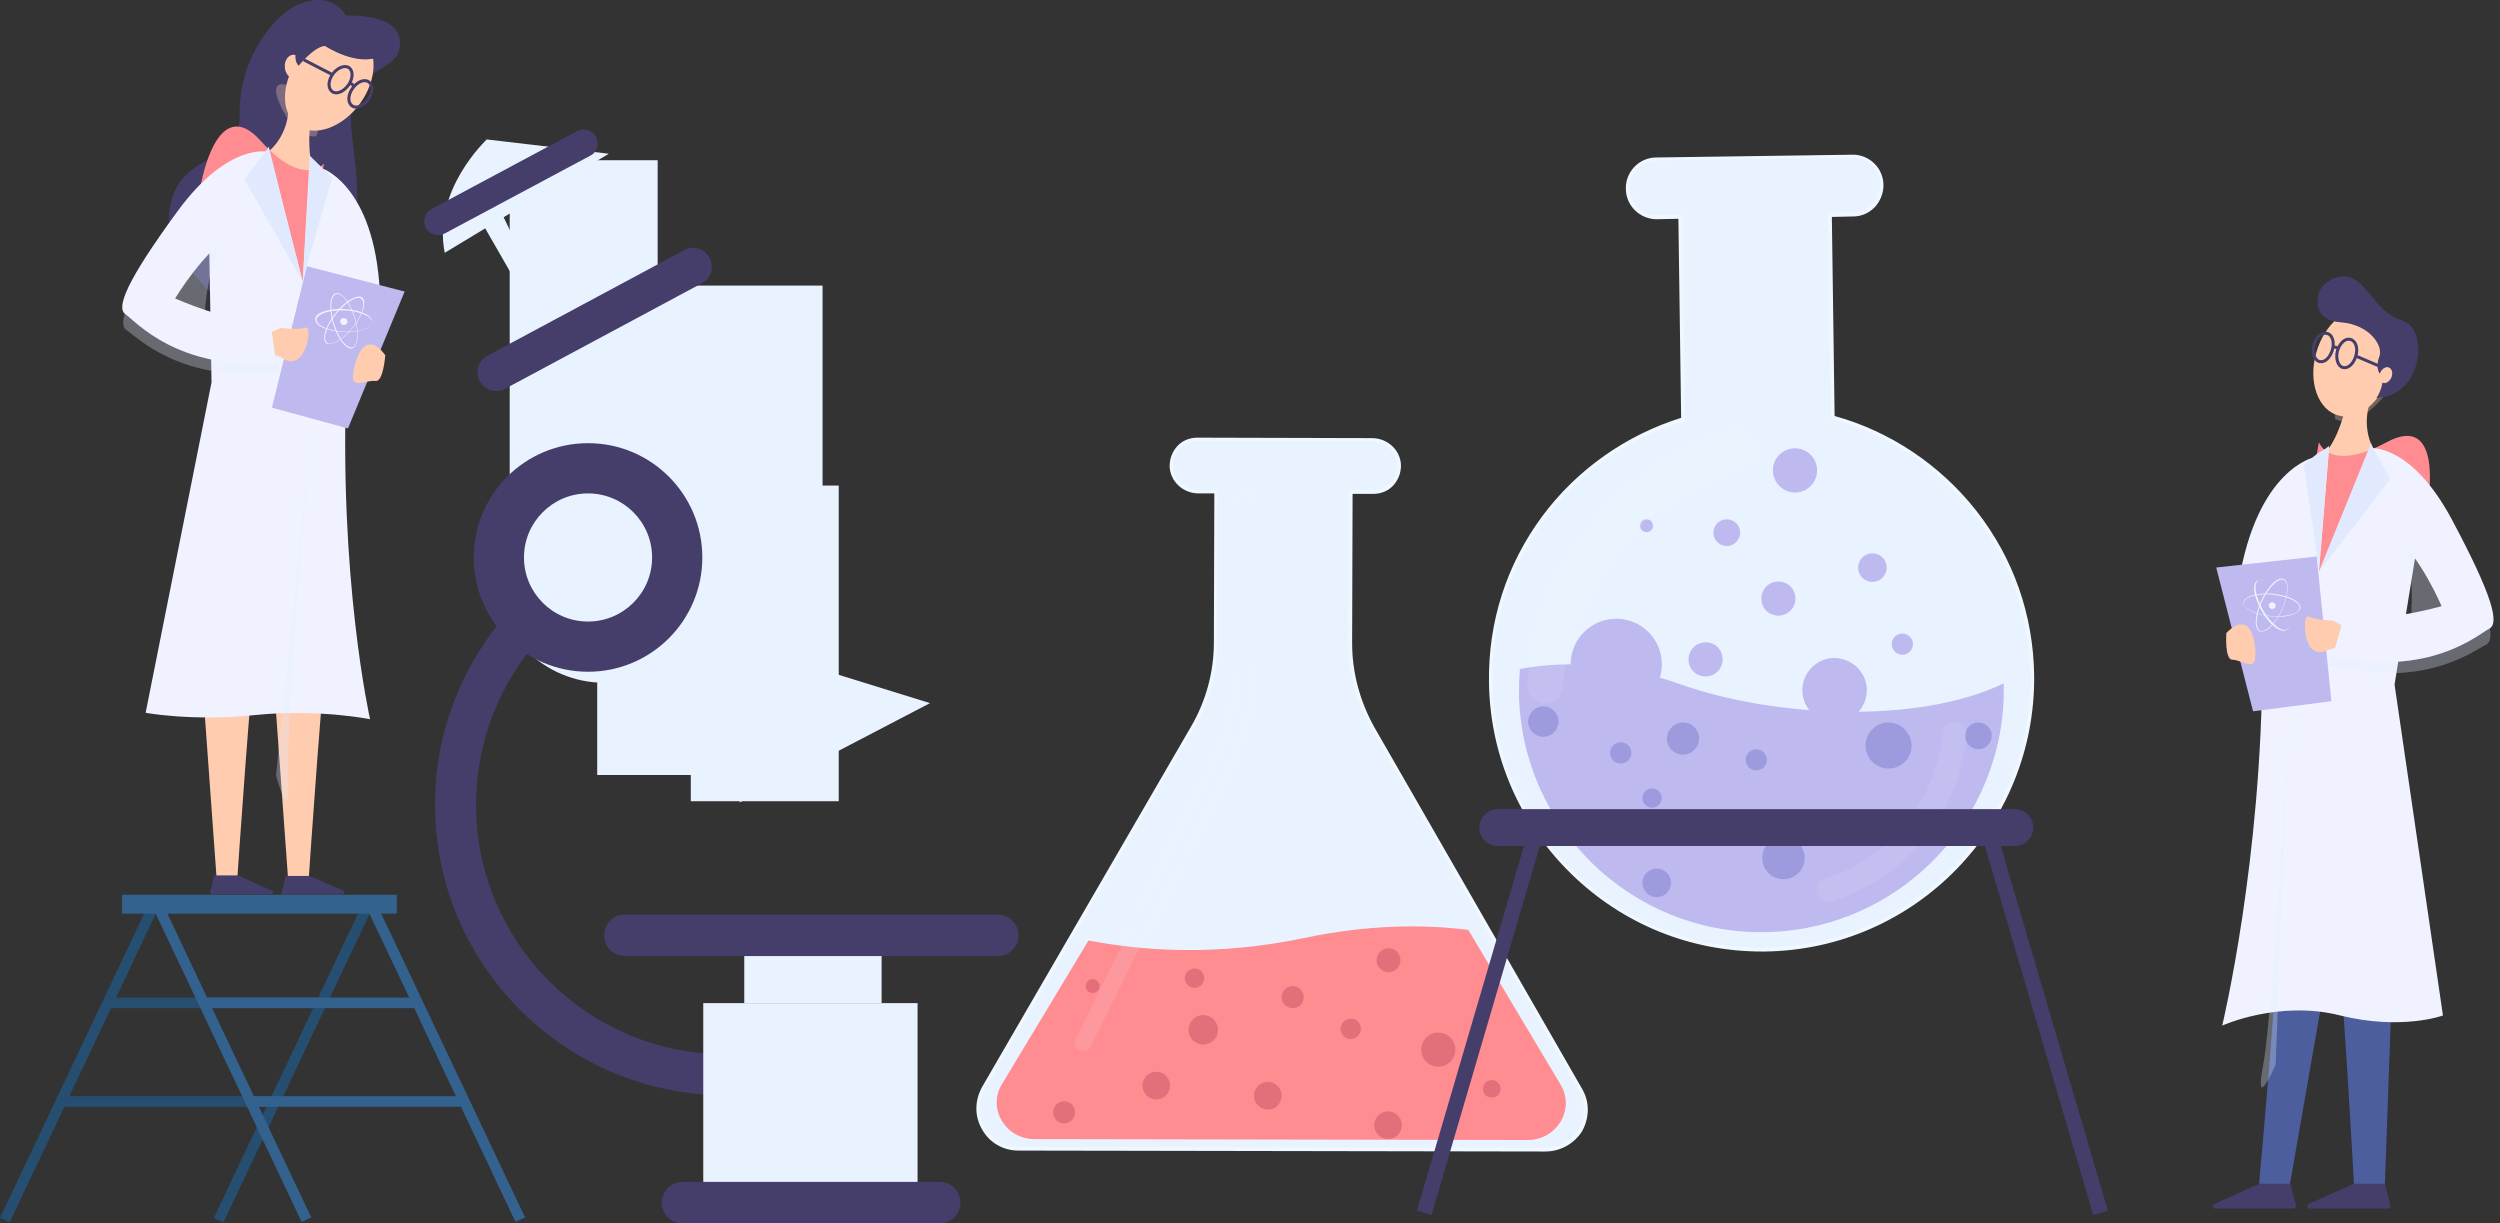 <svg width="329" height="161" viewBox="0 0 329 161" fill="none" xmlns="http://www.w3.org/2000/svg">
    <rect x="0" y="0" width="329" height="161" fill="#333333" stroke="none"/>
    <path d="M48.001 118.352L28.14 160.279L29.4 160.877L49.262 118.95L48.001 118.352Z" fill="#254E70"/>
    <path d="M19.862 118.349L0 160.276L1.261 160.873L21.122 118.946L19.862 118.349Z" fill="#254E70"/>
    <path d="M42.393 131.278H14.253V132.673H42.393V131.278Z" fill="#254E70"/>
    <path d="M35.663 144.256H7.522V145.651H35.663V144.256Z" fill="#254E70"/>
    <path d="M47.669 10.411C47.669 10.411 51.854 8.47 52.4 7.015C52.885 5.559 53.431 1.981 45.486 2.042C45.486 2.042 43.97 -1.173 39.542 0.465C36.328 1.678 31.416 7.439 31.537 15.081C31.658 22.722 21.651 19.205 22.258 30.182C22.561 35.58 41.301 55.229 46.153 33.639C48.882 21.449 43.848 15.687 47.669 10.411Z"
          fill="#453E6B"/>
    <path d="M129.422 143.102L146.827 113.142L157.016 95.615C158.957 92.219 159.988 88.398 160.048 84.517L160.109 64.685H157.805C155.924 64.685 154.287 63.23 154.226 61.35C154.166 59.409 155.743 57.832 157.683 57.832L180.668 57.893C182.548 57.893 184.186 59.348 184.247 61.228C184.307 63.169 182.73 64.746 180.79 64.746H177.818L177.757 84.577C177.757 88.459 178.788 92.34 180.729 95.736L190.796 113.263L208.081 143.344C210.143 146.922 207.535 151.35 203.472 151.35L168.782 151.289L134.092 151.228C129.907 151.107 127.36 146.68 129.422 143.102Z"
          fill="#E9F3FF"/>
    <path d="M203.352 151.539L134.032 151.417C132.031 151.417 130.211 150.386 129.241 148.628C128.21 146.869 128.271 144.807 129.241 143.048L129.423 143.169L129.241 143.048L156.775 95.561C158.715 92.226 159.746 88.405 159.746 84.584L159.807 64.935H157.745C155.683 64.935 153.985 63.358 153.924 61.356C153.924 60.325 154.288 59.416 154.955 58.688C155.622 57.96 156.593 57.596 157.563 57.596L180.548 57.657C182.61 57.657 184.308 59.234 184.369 61.235C184.369 62.266 184.005 63.176 183.338 63.904C182.671 64.631 181.701 64.995 180.73 64.995H178.001L177.94 84.645C177.94 88.526 178.971 92.287 180.852 95.683L208.203 143.291C209.234 145.049 209.174 147.111 208.203 148.87C207.172 150.508 205.353 151.539 203.352 151.539ZM157.563 58.021C156.714 58.021 155.865 58.385 155.258 58.991C154.652 59.598 154.349 60.447 154.349 61.356C154.409 63.055 155.926 64.45 157.684 64.51H160.232L160.171 84.584C160.171 88.526 159.14 92.408 157.139 95.804L129.605 143.291C128.695 144.867 128.695 146.808 129.605 148.385C130.515 149.962 132.152 150.932 134.032 150.932L203.352 151.053C205.171 151.053 206.869 150.083 207.779 148.506C208.688 146.929 208.688 144.989 207.779 143.412L180.427 95.804C178.486 92.408 177.455 88.526 177.455 84.584L177.516 64.51H180.67C181.519 64.51 182.368 64.146 182.974 63.54C183.581 62.933 183.884 62.084 183.884 61.175C183.823 59.476 182.307 58.081 180.548 58.021H157.563Z"
          fill="#F0F8FF"/>
    <path d="M171.512 123.462C160.292 125.827 150.468 125.16 143.251 123.765L131.849 142.687C129.908 145.901 132.334 149.904 136.155 149.904L168.601 149.964L201.047 150.025C204.868 150.025 207.294 146.022 205.414 142.808L193.224 122.37C187.402 121.642 180.124 121.642 171.512 123.462Z"
          fill="#FF8C91"/>
    <path d="M143.794 130.675C144.297 130.675 144.704 130.268 144.704 129.765C144.704 129.263 144.297 128.856 143.794 128.856C143.292 128.856 142.885 129.263 142.885 129.765C142.885 130.268 143.292 130.675 143.794 130.675Z"
          fill="#E26F7A"/>
    <path d="M170.117 132.678C170.921 132.678 171.572 132.026 171.572 131.222C171.572 130.418 170.921 129.766 170.117 129.766C169.313 129.766 168.661 130.418 168.661 131.222C168.661 132.026 169.313 132.678 170.117 132.678Z"
          fill="#E26F7A"/>
    <path d="M152.165 144.684C153.17 144.684 153.985 143.869 153.985 142.864C153.985 141.859 153.17 141.045 152.165 141.045C151.16 141.045 150.346 141.859 150.346 142.864C150.346 143.869 151.16 144.684 152.165 144.684Z"
          fill="#E26F7A"/>
    <path d="M158.471 128.734C158.471 129.401 157.925 130.008 157.197 130.008C156.53 130.008 155.924 129.462 155.924 128.734C155.924 128.067 156.47 127.461 157.197 127.461C157.925 127.461 158.471 128.007 158.471 128.734Z"
          fill="#E26F7A"/>
    <path d="M189.278 140.376C190.517 140.376 191.522 139.372 191.522 138.132C191.522 136.893 190.517 135.888 189.278 135.888C188.039 135.888 187.034 136.893 187.034 138.132C187.034 139.372 188.039 140.376 189.278 140.376Z"
          fill="#E26F7A"/>
    <path d="M166.842 146.02C167.847 146.02 168.661 145.205 168.661 144.2C168.661 143.196 167.847 142.381 166.842 142.381C165.837 142.381 165.022 143.196 165.022 144.2C165.022 145.205 165.837 146.02 166.842 146.02Z"
          fill="#E26F7A"/>
    <path d="M184.306 126.372C184.306 127.221 183.578 127.949 182.729 127.949C181.88 127.949 181.152 127.221 181.152 126.372C181.152 125.523 181.88 124.795 182.729 124.795C183.578 124.795 184.306 125.462 184.306 126.372Z"
          fill="#E26F7A"/>
    <path d="M182.667 149.896C183.672 149.896 184.486 149.081 184.486 148.076C184.486 147.072 183.672 146.257 182.667 146.257C181.662 146.257 180.848 147.072 180.848 148.076C180.848 149.081 181.662 149.896 182.667 149.896Z"
          fill="#E26F7A"/>
    <path d="M179.092 135.403C179.092 136.13 178.486 136.737 177.758 136.737C177.03 136.737 176.424 136.13 176.424 135.403C176.424 134.675 177.03 134.068 177.758 134.068C178.486 134.008 179.092 134.614 179.092 135.403Z"
          fill="#E26F7A"/>
    <path d="M141.489 146.382C141.489 147.17 140.822 147.838 140.034 147.838C139.245 147.838 138.578 147.17 138.578 146.382C138.578 145.594 139.245 144.927 140.034 144.927C140.822 144.927 141.489 145.533 141.489 146.382Z"
          fill="#E26F7A"/>
    <path d="M158.35 137.464C159.422 137.464 160.291 136.595 160.291 135.523C160.291 134.452 159.422 133.583 158.35 133.583C157.278 133.583 156.409 134.452 156.409 135.523C156.409 136.595 157.278 137.464 158.35 137.464Z"
          fill="#E26F7A"/>
    <path d="M195.165 143.29C195.165 142.683 195.65 142.138 196.317 142.138C196.924 142.138 197.47 142.623 197.47 143.29C197.47 143.957 196.984 144.442 196.317 144.442C195.65 144.442 195.165 143.957 195.165 143.29Z"
          fill="#E26F7A"/>
    <g opacity="0.33">
        <path opacity="0.33"
              d="M143.492 137.765C147.859 129.032 152.165 120.299 156.531 111.566C158.23 108.109 159.988 104.652 161.686 101.195C163.809 96.95 164.901 92.341 164.901 87.61C164.901 85.973 164.901 84.396 164.901 82.758C164.901 77.24 164.901 71.66 164.901 66.141C164.901 64.686 162.657 64.686 162.657 66.141C162.657 70.872 162.657 75.602 162.657 80.333C162.657 82.637 162.657 84.942 162.657 87.186C162.657 91.613 161.747 95.98 159.806 99.982C155.561 108.594 151.255 117.206 146.949 125.818C145.13 129.457 143.371 133.035 141.552 136.674C140.885 137.947 142.825 139.1 143.492 137.765Z"
              fill="#F0F8FF"/>
    </g>
    <path d="M307.603 125.268C308.148 126.056 309.786 155.834 309.786 155.834H313.849L314.638 133.94L307.603 125.268Z"
          fill="#4C5E9E"/>
    <path d="M314.211 159.049H303.962C303.598 159.049 303.537 158.564 303.841 158.443L309.784 155.775H313.847L314.575 158.625C314.575 158.868 314.454 159.049 314.211 159.049Z"
          fill="#453E6B"/>
    <path d="M299.474 125.268C300.02 126.056 297.291 155.834 297.291 155.834H301.354L306.509 126.359L299.474 125.268Z"
          fill="#4C5E9E"/>
    <path d="M301.781 159.049H291.531C291.167 159.049 291.107 158.564 291.41 158.443L297.353 155.775H301.417L302.144 158.625C302.144 158.868 301.963 159.049 301.781 159.049Z"
          fill="#453E6B"/>
    <path d="M304.509 60.194C304.509 60.194 297.05 61.71 294.624 76.569L299.476 77.66L303.903 70.201L304.509 60.194Z"
          fill="#F0F3FF"/>
    <path d="M308.39 54.675C308.39 54.675 307.298 58.981 305.115 60.376C302.932 61.71 304.327 79.298 304.327 79.298L312.999 71.474L313.788 61.225L312.332 59.041C312.332 59.041 310.513 56.07 312.15 52.249C313.788 48.428 308.39 54.675 308.39 54.675Z"
          fill="#FFCCB0"/>
    <path d="M305.177 58.191C305.177 58.191 306.511 62.255 314.092 58.191C321.673 54.128 319.49 66.318 319.49 66.318L309.725 76.325L304.025 78.023L302.145 74.687L305.177 58.191Z"
          fill="#FF8C91"/>
    <path opacity="0.31"
          d="M307.301 55.159C307.301 55.159 309.848 56.675 313.547 52.369C317.307 48.184 306.815 50.307 307.301 55.159Z"
          fill="#FFCCB0"/>
    <path d="M311.91 58.979L305.178 75.233L306.512 58.979C306.512 58.979 297.719 60.313 297.719 86.695C297.719 113.076 292.442 134.97 292.442 134.97C292.442 134.97 299.902 131.574 307.968 133.636C316.095 135.637 321.492 133.636 321.492 133.636L315.124 90.091L317.975 72.503C317.975 72.503 322.038 62.375 311.91 58.979Z"
          fill="#F0F3FF"/>
    <path opacity="0.3"
          d="M312.636 60.308C312.636 60.308 318.094 59.883 322.946 70.315C327.859 80.685 328.465 84.263 327.131 84.87C325.736 85.476 318.943 90.935 306.45 87.417L308.027 82.747C308.027 82.747 309.543 84.688 317.124 82.99C317.124 82.99 318.58 72.255 314.698 68.677C310.756 65.099 312.636 60.308 312.636 60.308Z"
          fill="#E1E9FF"/>
    <path opacity="0.3"
          d="M301.356 91.968C301.356 91.968 299.172 133.086 297.838 140.121C296.564 146.792 299.475 140.121 299.475 140.121L301.356 91.968Z"
          fill="#E1E9FF"/>
    <path d="M314.454 49.096C313.423 52.916 310.391 55.403 307.723 54.675C305.054 53.947 303.72 50.248 304.812 46.427C305.903 42.606 308.875 40.12 311.543 40.847C314.212 41.575 315.485 45.275 314.454 49.096Z"
          fill="#FFCCB0"/>
    <path d="M306.511 58.679L303.176 61.165L305.177 74.932L306.511 58.679Z" fill="#E1E9FF"/>
    <path d="M310.029 46.848C309.726 47.879 308.998 48.546 308.331 48.364C307.664 48.182 307.361 47.212 307.603 46.181C307.907 45.15 308.635 44.483 309.302 44.665C310.029 44.847 310.333 45.817 310.029 46.848Z"
          stroke="#453E6B" stroke-width="0.403" stroke-miterlimit="10"/>
    <path d="M306.936 46.06C306.632 47.091 305.905 47.758 305.238 47.576C304.57 47.394 304.267 46.424 304.51 45.393C304.813 44.362 305.541 43.694 306.208 43.876C306.936 43.998 307.239 45.029 306.936 46.06Z"
          stroke="#453E6B" stroke-width="0.403" stroke-miterlimit="10"/>
    <path d="M310.15 46.91L313.971 48.548" stroke="#453E6B" stroke-width="0.403" stroke-miterlimit="10"/>
    <path d="M306.997 45.697C306.997 45.697 307.543 45.576 307.664 45.94" stroke="#453E6B" stroke-width="0.403"
          stroke-miterlimit="10"/>
    <path d="M313.122 49.093C313.122 49.093 312.576 48.305 313.122 46.91C313.667 45.576 311.909 42.725 308.088 42.422C304.328 42.18 304.813 39.147 305.359 38.116C305.905 37.025 308.209 35.569 310.089 36.903C311.969 38.237 313.061 41.209 316.154 42.18C319.671 43.271 318.883 52.186 312.697 52.368C312.818 52.429 314.213 49.942 313.122 49.093Z"
          fill="#453E6B"/>
    <path d="M314.696 49.701C314.454 50.247 313.908 50.55 313.544 50.368C313.12 50.186 312.998 49.58 313.241 49.034C313.483 48.488 314.029 48.185 314.393 48.367C314.818 48.549 314.939 49.155 314.696 49.701Z"
          fill="#FFCCB0"/>
    <path d="M291.652 74.685L304.873 73.229L306.814 92.273L296.504 93.607L291.652 74.685Z" fill="#BEB9EF"/>
    <path d="M300.629 82.996C300.265 83.057 299.841 82.875 299.356 82.511C298.749 82.026 298.143 81.298 297.657 80.449C297.172 79.6 296.808 78.691 296.687 77.963C296.566 77.174 296.687 76.629 297.051 76.447C297.415 76.265 297.961 76.386 298.567 76.871C299.174 77.356 299.78 78.084 300.265 78.933C300.75 79.782 301.114 80.692 301.236 81.42C301.357 82.208 301.236 82.754 300.872 82.936C300.811 82.936 300.75 82.936 300.629 82.996ZM297.354 76.386C297.294 76.386 297.233 76.447 297.172 76.447C296.869 76.629 296.748 77.114 296.869 77.841C296.99 78.569 297.354 79.479 297.839 80.328C298.325 81.177 298.931 81.905 299.537 82.39C300.083 82.875 300.629 82.996 300.932 82.814C301.236 82.632 301.357 82.147 301.236 81.42C301.114 80.692 300.75 79.782 300.265 78.933C299.78 78.084 299.174 77.356 298.567 76.871C298.082 76.507 297.657 76.325 297.354 76.386Z"
          fill="#F0F3FF"/>
    <path d="M300.749 81.117C300.143 81.178 299.536 81.178 298.869 81.117C297.899 80.996 296.929 80.814 296.261 80.45C295.594 80.086 295.23 79.662 295.23 79.298C295.291 78.873 295.716 78.57 296.443 78.327C297.171 78.145 298.142 78.024 299.112 78.145C300.082 78.267 301.053 78.449 301.72 78.813C302.387 79.177 302.751 79.601 302.751 79.965C302.69 80.389 302.266 80.693 301.538 80.935C301.295 80.996 301.053 81.057 300.749 81.117ZM297.232 78.267C296.989 78.327 296.686 78.327 296.443 78.449C295.716 78.631 295.352 78.934 295.291 79.298C295.23 79.662 295.594 80.026 296.261 80.389C296.929 80.753 297.838 80.935 298.809 81.057C299.779 81.178 300.749 81.057 301.477 80.875C302.205 80.693 302.569 80.389 302.629 80.026C302.69 79.662 302.326 79.298 301.659 78.934C300.992 78.57 300.082 78.388 299.112 78.267C298.445 78.145 297.778 78.206 297.232 78.267Z"
          fill="#F0F3FF"/>
    <path d="M297.778 83.119C297.656 83.119 297.474 83.119 297.353 83.058C296.989 82.876 296.807 82.331 296.868 81.603C296.929 80.814 297.171 79.905 297.596 78.995H297.656H297.596C298.02 78.085 298.566 77.297 299.112 76.751C299.658 76.205 300.204 76.023 300.567 76.205C300.931 76.387 301.113 76.933 301.053 77.661C300.992 78.449 300.749 79.359 300.325 80.269C299.9 81.178 299.354 81.967 298.809 82.512C298.445 82.876 298.081 83.058 297.778 83.119ZM300.204 76.266C299.9 76.326 299.597 76.508 299.233 76.872C298.687 77.357 298.142 78.146 297.717 79.055C297.292 79.965 297.05 80.875 296.989 81.603C296.929 82.331 297.111 82.816 297.414 82.998C297.717 83.18 298.202 82.937 298.748 82.452C299.294 81.967 299.84 81.178 300.264 80.269C300.689 79.359 300.931 78.449 300.992 77.721C301.053 76.993 300.871 76.508 300.567 76.326C300.446 76.266 300.325 76.266 300.204 76.266Z"
          fill="#F0F3FF"/>
    <path d="M299.415 79.475C299.537 79.717 299.476 79.96 299.234 80.081C298.991 80.202 298.748 80.142 298.627 79.899C298.506 79.656 298.566 79.414 298.809 79.293C299.052 79.232 299.294 79.293 299.415 79.475Z"
          fill="#F0F3FF"/>
    <path d="M308.936 82.749L307.056 81.658C307.056 81.658 304.872 81.658 303.781 81.112C302.932 80.688 302.992 87.298 306.328 85.539L309.724 84.63L308.936 82.749Z"
          fill="#FFCCB0"/>
    <path d="M311.91 58.98C311.91 58.98 317.307 58.312 322.705 68.441C328.102 78.569 328.951 82.086 327.556 82.753C326.222 83.42 319.733 89.243 306.997 86.331L308.331 81.601C308.331 81.601 313.85 81.783 321.31 79.781C321.31 79.781 318.581 73.171 314.517 69.775C310.575 66.439 311.91 58.98 311.91 58.98Z"
          fill="#F0F3FF"/>
    <path d="M312.031 58.31C311.91 58.431 314.578 63.041 314.578 63.041L305.178 75.231L312.031 58.31Z"
          fill="#E1E9FF"/>
    <path d="M292.988 83.301C292.988 83.301 292.745 86.819 293.776 86.819C294.868 86.819 296.505 88.153 296.748 86.819C297.051 85.484 296.505 79.784 292.988 83.301Z"
          fill="#FFCCB0"/>
    <path d="M33.842 84.278C33.296 85.066 31.234 115.571 31.234 115.571H28.505L26.867 92.95L33.842 84.278Z"
          fill="#FFCCB0"/>
    <path d="M27.898 117.693H35.661C35.903 117.693 36.025 117.329 35.782 117.207L31.294 115.206H28.201L27.655 117.389C27.655 117.571 27.777 117.693 27.898 117.693Z"
          fill="#453E6B"/>
    <path d="M43.242 84.278C42.696 85.066 40.634 115.571 40.634 115.571H37.905L36.268 92.95L43.242 84.278Z"
          fill="#FFCCB0"/>
    <path d="M37.297 117.699H45.06C45.303 117.699 45.424 117.335 45.181 117.214L40.694 115.273H37.601L37.055 117.457C36.994 117.578 37.115 117.699 37.297 117.699Z"
          fill="#453E6B"/>
    <path d="M42.576 22.238C42.576 22.238 49.732 24.785 50.035 39.826L45.062 40.19L41.727 32.184L42.576 22.238Z"
          fill="#F0F3FF"/>
    <path d="M40.753 17.093C40.753 17.093 40.328 21.52 41.845 23.521C43.421 25.523 36.144 41.594 36.144 41.594L30.686 31.284L33.415 21.338L35.477 19.822C35.477 19.822 38.206 17.639 37.963 13.515C37.781 9.391 40.753 17.093 40.753 17.093Z"
          fill="#FFCCB0"/>
    <path d="M42.634 21.52C42.634 21.52 39.966 24.856 34.265 18.488C28.503 12.12 26.441 24.31 26.441 24.31L32.203 37.046L36.933 40.564L39.844 38.077L42.634 21.52Z"
          fill="#FF8C91"/>
    <path opacity="0.31"
          d="M41.605 17.94C41.605 17.94 38.694 18.486 36.632 13.21C34.57 7.933 43.727 13.573 41.605 17.94Z"
          fill="#FFCCB0"/>
    <path d="M35.419 19.992L39.847 37.034L40.817 20.781C40.817 20.781 46.7 23.085 45.608 49.467C44.516 76.151 48.701 94.649 48.701 94.649C48.701 94.649 41.848 93.254 33.539 94.103C25.231 94.952 19.166 93.8 19.166 93.8L27.838 50.316L27.535 32.546C27.475 32.486 24.867 21.872 35.419 19.992Z"
          fill="#F0F3FF"/>
    <path opacity="0.3"
          d="M34.51 21.205C34.51 21.205 29.173 20.053 22.865 29.635C16.558 39.278 15.406 42.674 16.679 43.463C17.953 44.251 23.896 50.619 36.814 48.921L35.904 44.069C35.904 44.069 34.085 45.767 26.868 43.038C26.868 43.038 26.929 32.182 31.295 29.211C35.662 26.239 34.51 21.205 34.51 21.205Z"
          fill="#E1E9FF"/>
    <path opacity="0.3"
          d="M41.18 54.138C41.18 54.138 37.541 95.135 37.905 102.291C38.208 109.084 36.328 102.049 36.328 102.049L41.18 54.138Z"
          fill="#E1E9FF"/>
    <path d="M39.238 7.802C36.934 11.016 36.934 14.958 39.177 16.535C41.421 18.112 45.121 16.777 47.425 13.563C49.73 10.349 49.73 6.407 47.486 4.83C45.242 3.193 41.543 4.527 39.238 7.802Z"
          fill="#FFCCB0"/>
    <path d="M40.755 20.481L43.727 23.392L39.846 36.735L40.755 20.481Z" fill="#E1E9FF"/>
    <path d="M43.788 9.749C43.182 10.598 43.121 11.629 43.727 12.054C44.273 12.478 45.244 12.054 45.85 11.205C46.456 10.355 46.517 9.324 45.911 8.9C45.365 8.536 44.395 8.9 43.788 9.749Z"
          stroke="#453E6B" stroke-width="0.403" stroke-miterlimit="10"/>
    <path d="M46.397 11.625C45.79 12.474 45.729 13.505 46.336 13.93C46.882 14.354 47.852 13.93 48.459 13.08C49.065 12.231 49.126 11.2 48.519 10.776C47.913 10.351 47.003 10.776 46.397 11.625Z"
          stroke="#453E6B" stroke-width="0.403" stroke-miterlimit="10"/>
    <path d="M43.608 9.748L39.969 7.868" stroke="#453E6B" stroke-width="0.403" stroke-miterlimit="10"/>
    <path d="M46.576 11.381C46.576 11.381 46.334 10.896 45.97 11.017" stroke="#453E6B" stroke-width="0.403"
          stroke-miterlimit="10"/>
    <path d="M37.481 8.835C37.541 9.684 38.087 10.351 38.754 10.351C39.421 10.291 39.907 9.563 39.846 8.714C39.785 7.865 39.239 7.198 38.572 7.198C37.905 7.258 37.42 7.986 37.481 8.835Z"
          fill="#FFCCB0"/>
    <path d="M53.251 38.368L40.393 35.033L35.784 53.652L45.791 56.381L53.251 38.368Z" fill="#BEB9EF"/>
    <path d="M42.937 45.16C42.634 44.917 42.573 44.371 42.816 43.583C43.058 42.855 43.483 42.006 44.15 41.218C44.756 40.429 45.484 39.762 46.151 39.398C46.818 39.034 47.364 38.913 47.667 39.156C47.971 39.398 48.031 39.944 47.789 40.732C47.546 41.46 47.122 42.309 46.455 43.098C45.848 43.886 45.12 44.553 44.453 44.917C43.907 45.22 43.483 45.342 43.119 45.22C43.058 45.281 42.998 45.22 42.937 45.16ZM46.151 39.58C45.484 39.944 44.817 40.611 44.211 41.339C43.604 42.127 43.119 42.916 42.937 43.643C42.694 44.371 42.755 44.856 43.058 45.099C43.361 45.342 43.847 45.22 44.453 44.856C45.12 44.492 45.787 43.825 46.394 43.098C47 42.309 47.486 41.521 47.667 40.793C47.91 40.065 47.849 39.58 47.546 39.337C47.486 39.277 47.425 39.277 47.364 39.216C47.061 39.156 46.636 39.277 46.151 39.58Z"
          fill="#F0F3FF"/>
    <path d="M42.574 43.157C41.846 42.853 41.482 42.429 41.482 42.004C41.482 41.58 41.907 41.216 42.635 40.973C43.362 40.731 44.333 40.609 45.303 40.67C46.334 40.731 47.244 40.913 47.911 41.216C48.639 41.519 49.003 41.944 49.003 42.368C49.003 42.793 48.578 43.157 47.85 43.399C47.123 43.642 46.152 43.763 45.182 43.703C44.515 43.642 43.848 43.581 43.302 43.399C43.059 43.339 42.817 43.278 42.574 43.157ZM45.364 40.852C44.394 40.791 43.423 40.913 42.756 41.155C42.089 41.398 41.664 41.701 41.664 42.065C41.664 42.429 42.028 42.793 42.695 43.096C43.362 43.399 44.272 43.581 45.303 43.642C46.273 43.703 47.244 43.581 47.911 43.339C48.578 43.096 49.003 42.793 49.003 42.429C49.003 42.065 48.639 41.701 47.972 41.398C47.729 41.277 47.486 41.216 47.244 41.155C46.637 40.973 46.031 40.852 45.364 40.852Z"
          fill="#F0F3FF"/>
    <path d="M45.062 45.095C44.577 44.489 44.152 43.639 43.849 42.669C43.545 41.699 43.424 40.789 43.485 40.001C43.545 39.212 43.788 38.727 44.152 38.606C44.516 38.484 45.001 38.727 45.486 39.334C45.971 39.94 46.396 40.789 46.699 41.759H46.639H46.699C47.002 42.73 47.124 43.639 47.063 44.428C47.002 45.216 46.76 45.702 46.396 45.823C46.275 45.883 46.153 45.883 45.971 45.823C45.729 45.762 45.365 45.459 45.062 45.095ZM44.213 38.727C43.849 38.848 43.667 39.273 43.606 40.001C43.545 40.728 43.667 41.699 43.97 42.608C44.273 43.579 44.698 44.367 45.122 44.974C45.608 45.52 46.032 45.823 46.396 45.702C46.76 45.58 46.942 45.156 47.002 44.428C47.063 43.7 46.942 42.73 46.639 41.82C46.335 40.85 45.911 40.061 45.486 39.455C45.183 39.03 44.88 38.788 44.577 38.727C44.395 38.666 44.334 38.666 44.213 38.727Z"
          fill="#F0F3FF"/>
    <path d="M44.878 42.002C44.697 42.184 44.757 42.488 44.939 42.67C45.121 42.852 45.424 42.791 45.606 42.609C45.788 42.427 45.727 42.124 45.545 41.942C45.303 41.821 45 41.821 44.878 42.002Z"
          fill="#F0F3FF"/>
    <path d="M34.995 43.947L36.996 43.158C36.996 43.158 39.119 43.462 40.271 43.098C41.181 42.794 40.211 49.284 37.118 47.1L33.903 45.706L34.995 43.947Z"
          fill="#FFCCB0"/>
    <path d="M35.419 19.995C35.419 19.995 30.143 18.539 23.35 27.818C16.558 37.097 15.284 40.493 16.497 41.343C17.771 42.191 23.35 48.863 36.329 47.771L35.662 42.919C35.662 42.919 30.143 42.313 23.047 39.281C23.047 39.281 26.686 33.094 31.174 30.305C35.662 27.515 35.419 19.995 35.419 19.995Z"
          fill="#F0F3FF"/>
    <path d="M35.358 19.267C35.479 19.389 32.144 23.573 32.144 23.573L39.785 36.976L35.358 19.267Z"
          fill="#E1E9FF"/>
    <path d="M50.702 46.742C50.702 46.742 50.46 50.26 49.429 50.138C48.337 49.956 46.578 51.109 46.457 49.714C46.396 48.319 47.731 42.739 50.702 46.742Z"
          fill="#FFCCB0"/>
    <path d="M241.254 54.87L240.89 28.246L243.923 28.186C246.045 28.186 247.743 26.427 247.683 24.304C247.683 22.181 245.924 20.483 243.801 20.544L218.026 20.908C215.904 20.908 214.206 22.667 214.266 24.789C214.266 26.912 216.025 28.61 218.148 28.549L221.18 28.489L221.544 55.113C206.685 59.601 196.011 73.489 196.254 89.742C196.497 109.452 212.689 125.16 232.4 124.917C252.11 124.675 267.817 108.482 267.575 88.772C267.272 72.518 256.173 58.994 241.254 54.87Z"
          fill="#E9F3FF"/>
    <path d="M231.853 125.219C222.452 125.219 213.598 121.641 206.805 115.03C199.952 108.359 196.071 99.383 195.95 89.801C195.828 81.856 198.254 74.275 202.985 67.907C207.533 61.782 214.022 57.234 221.239 54.99L220.876 28.79L218.086 28.851H218.025C215.781 28.851 213.962 27.031 213.962 24.848C213.901 22.604 215.721 20.724 217.964 20.724L243.739 20.36C245.983 20.3 247.863 22.119 247.863 24.363C247.863 25.455 247.439 26.486 246.711 27.274C245.923 28.062 244.952 28.487 243.861 28.487L241.071 28.548L241.435 54.747C248.713 56.748 255.323 61.176 260.054 67.18C264.966 73.426 267.574 80.886 267.695 88.831C267.938 108.602 252.109 124.976 232.277 125.219C232.156 125.219 231.974 125.219 231.853 125.219ZM221.361 28.305L221.725 55.353L221.543 55.414C214.326 57.597 207.897 62.146 203.349 68.211C198.679 74.518 196.253 81.978 196.374 89.801C196.495 99.262 200.316 108.116 207.109 114.727C213.901 121.337 222.877 124.855 232.277 124.734C251.806 124.491 267.513 108.359 267.21 88.831C267.089 81.007 264.481 73.608 259.629 67.422C254.959 61.479 248.349 57.112 241.132 55.111L240.95 55.05V54.868L240.586 28.002L243.861 27.941C244.831 27.941 245.741 27.517 246.408 26.849C247.075 26.182 247.439 25.273 247.439 24.302C247.439 22.301 245.801 20.724 243.861 20.724H243.8L218.025 21.088C216.024 21.088 214.447 22.726 214.447 24.727C214.447 25.697 214.872 26.607 215.539 27.274C216.206 27.941 217.176 28.305 218.086 28.305H221.361Z"
          fill="#F0F8FF"/>
    <path d="M221.12 90.044C212.084 86.83 204.806 87.133 200.015 88.043C199.954 89.074 199.894 90.105 199.894 91.197C200.136 108.784 214.631 122.915 232.218 122.672C249.806 122.43 263.937 107.935 263.694 90.347C263.694 90.226 263.694 90.044 263.694 89.923C252.596 95.32 233.613 94.471 221.12 90.044Z"
          fill="#BEB9EF"/>
    <path d="M214.689 99.079C214.689 99.868 214.083 100.474 213.294 100.474C212.506 100.474 211.899 99.868 211.899 99.079C211.899 98.291 212.506 97.684 213.294 97.684C214.083 97.684 214.689 98.291 214.689 99.079Z"
          fill="#9D9BDD"/>
    <path d="M237.494 112.912C237.494 114.488 236.22 115.701 234.704 115.701C233.127 115.701 231.914 114.428 231.914 112.912C231.914 111.335 233.188 110.122 234.704 110.122C236.22 110.122 237.494 111.335 237.494 112.912Z"
          fill="#9D9BDD"/>
    <path d="M218.691 105.023C218.691 105.751 218.084 106.297 217.417 106.297C216.689 106.297 216.144 105.69 216.144 105.023C216.144 104.295 216.75 103.75 217.417 103.75C218.145 103.75 218.691 104.356 218.691 105.023Z"
          fill="#9D9BDD"/>
    <path d="M251.563 98.11C251.563 99.808 250.168 101.142 248.53 101.142C246.832 101.142 245.498 99.747 245.498 98.11C245.498 96.472 246.893 95.077 248.53 95.077C250.168 95.077 251.563 96.472 251.563 98.11Z"
          fill="#9D9BDD"/>
    <path d="M231.126 101.391C231.897 101.391 232.521 100.766 232.521 99.996C232.521 99.225 231.897 98.601 231.126 98.601C230.356 98.601 229.731 99.225 229.731 99.996C229.731 100.766 230.356 101.391 231.126 101.391Z"
          fill="#9D9BDD"/>
    <path d="M214.688 91.077C214.688 91.441 214.385 91.805 213.96 91.805C213.596 91.805 213.232 91.502 213.232 91.077C213.232 90.713 213.536 90.349 213.96 90.349C214.385 90.41 214.688 90.713 214.688 91.077Z"
          fill="#9D9BDD"/>
    <path d="M218.024 118.066C219.062 118.066 219.904 117.224 219.904 116.186C219.904 115.148 219.062 114.306 218.024 114.306C216.985 114.306 216.144 115.148 216.144 116.186C216.144 117.224 216.985 118.066 218.024 118.066Z"
          fill="#9D9BDD"/>
    <path d="M247.561 109.153C247.561 110.305 246.59 111.276 245.438 111.276C244.286 111.276 243.315 110.305 243.315 109.153C243.315 108.001 244.286 107.03 245.438 107.03C246.59 107.03 247.561 108.001 247.561 109.153Z"
          fill="#9D9BDD"/>
    <path d="M223.607 97.2C223.607 98.352 222.636 99.323 221.484 99.323C220.332 99.323 219.361 98.352 219.361 97.2C219.361 96.048 220.332 95.077 221.484 95.077C222.697 95.077 223.607 96.048 223.607 97.2Z"
          fill="#9D9BDD"/>
    <path d="M260.357 98.595C261.329 98.595 262.116 97.807 262.116 96.836C262.116 95.865 261.329 95.077 260.357 95.077C259.386 95.077 258.599 95.865 258.599 96.836C258.599 97.807 259.386 98.595 260.357 98.595Z"
          fill="#9D9BDD"/>
    <path d="M205.107 94.959C205.107 96.05 204.197 96.96 203.106 96.96C202.014 96.96 201.104 96.05 201.104 94.959C201.104 93.867 202.014 92.957 203.106 92.957C204.197 92.957 205.107 93.867 205.107 94.959Z"
          fill="#9D9BDD"/>
    <path d="M226.698 86.774C226.698 87.987 225.727 89.018 224.454 89.018C223.18 89.018 222.21 88.047 222.21 86.774C222.21 85.561 223.18 84.53 224.454 84.53C225.727 84.53 226.698 85.5 226.698 86.774Z"
          fill="#BEB9EF"/>
    <path d="M245.68 90.835C245.68 93.139 243.8 95.08 241.435 95.08C239.13 95.08 237.189 93.2 237.189 90.835C237.189 88.53 239.07 86.589 241.435 86.589C243.8 86.65 245.68 88.53 245.68 90.835Z"
          fill="#BEB9EF"/>
    <path d="M248.287 74.699C248.287 75.73 247.438 76.579 246.407 76.579C245.376 76.579 244.527 75.73 244.527 74.699C244.527 73.668 245.376 72.819 246.407 72.819C247.438 72.819 248.287 73.608 248.287 74.699Z"
          fill="#BEB9EF"/>
    <path d="M229.002 70.096C229.002 71.066 228.213 71.854 227.243 71.854C226.273 71.854 225.484 71.066 225.484 70.096C225.484 69.125 226.273 68.337 227.243 68.337C228.213 68.337 229.002 69.125 229.002 70.096Z"
          fill="#BEB9EF"/>
    <path d="M218.54 88.818C219.305 85.591 217.309 82.356 214.083 81.591C210.856 80.826 207.621 82.821 206.856 86.048C206.091 89.274 208.086 92.51 211.313 93.275C214.539 94.04 217.775 92.044 218.54 88.818Z"
          fill="#BEB9EF"/>
    <path d="M250.35 86.167C251.12 86.167 251.745 85.543 251.745 84.772C251.745 84.002 251.12 83.377 250.35 83.377C249.58 83.377 248.955 84.002 248.955 84.772C248.955 85.543 249.58 86.167 250.35 86.167Z"
          fill="#BEB9EF"/>
    <path d="M239.13 61.906C239.13 63.543 237.795 64.817 236.219 64.817C234.642 64.817 233.308 63.482 233.308 61.906C233.308 60.268 234.642 58.995 236.219 58.995C237.795 58.995 239.13 60.268 239.13 61.906Z"
          fill="#BEB9EF"/>
    <path d="M236.281 78.767C236.281 79.98 235.31 81.011 234.037 81.011C232.763 81.011 231.793 80.04 231.793 78.767C231.793 77.554 232.763 76.523 234.037 76.523C235.31 76.523 236.281 77.554 236.281 78.767Z"
          fill="#BEB9EF"/>
    <path d="M216.69 70.035C217.159 70.035 217.539 69.655 217.539 69.186C217.539 68.717 217.159 68.337 216.69 68.337C216.221 68.337 215.841 68.717 215.841 69.186C215.841 69.655 216.221 70.035 216.69 70.035Z"
          fill="#BEB9EF"/>
    <g opacity="0.31">
        <path opacity="0.31"
              d="M227.913 56.872C216.511 60.389 207.293 69.062 203.169 80.282C201.956 83.496 201.289 86.832 200.986 90.228C200.864 91.501 202.138 92.593 203.351 92.593C204.685 92.593 205.595 91.501 205.716 90.228C206.868 76.825 216.39 65.302 229.186 61.36C232.037 60.511 230.824 56.023 227.913 56.872Z"
              fill="#F0F8FF"/>
    </g>
    <g opacity="0.31">
        <path opacity="0.31"
              d="M241.01 118.61C248.591 116.306 254.655 110.544 257.384 103.145C258.173 101.023 258.597 98.779 258.779 96.535C258.84 95.686 257.991 94.958 257.203 94.958C256.293 94.958 255.747 95.686 255.626 96.535C254.837 105.389 248.591 113.031 240.1 115.638C238.281 116.184 239.13 119.217 241.01 118.61Z"
              fill="#F0F8FF"/>
    </g>
    <path d="M265.149 111.334H197.103C195.768 111.334 194.677 110.242 194.677 108.908C194.677 107.574 195.768 106.482 197.103 106.482H265.149C266.483 106.482 267.574 107.574 267.574 108.908C267.574 110.242 266.483 111.334 265.149 111.334Z"
          fill="#453E6B"/>
    <path d="M201.295 108.805L186.471 159.314L188.391 159.878L203.215 109.368L201.295 108.805Z" fill="#453E6B"/>
    <path d="M262.563 108.822L260.643 109.386L275.477 159.896L277.397 159.332L262.563 108.822Z" fill="#453E6B"/>
    <path d="M86.546 21.087H67.078V62.63H86.546V21.087Z" fill="#E9F3FF"/>
    <path d="M64.833 24.724C64.408 26.119 74.536 44.252 74.536 44.252L72.292 44.737L62.043 26.907L64.833 24.724Z"
          fill="#E9F3FF"/>
    <path d="M58.527 33.269L80.117 20.23L64.046 18.35C64.046 18.411 56.889 24.961 58.527 33.269Z"
          fill="#E9F3FF"/>
    <path d="M110.377 63.899H90.909V105.442H110.377V63.899Z" fill="#E9F3FF"/>
    <path d="M97.278 105.63L122.386 92.531L107.71 87.982L97.278 105.63Z" fill="#E9F3FF"/>
    <path d="M108.25 37.583H78.594V101.99H108.25V37.583Z" fill="#E9F3FF"/>
    <path d="M74.533 44.253C74.351 46.922 102.915 101.201 102.915 101.201L101.157 102.111L71.925 45.83L74.533 44.253Z"
          fill="#E9F3FF"/>
    <path d="M79.566 89.855C87.605 89.855 94.121 83.339 94.121 75.3C94.121 67.261 87.605 60.745 79.566 60.745C71.527 60.745 65.011 67.261 65.011 75.3C65.011 83.339 71.527 89.855 79.566 89.855Z"
          fill="#E9F3FF"/>
    <path d="M92.366 37.277L66.469 51.166C65.257 51.833 63.801 51.347 63.134 50.135C62.467 48.922 62.952 47.466 64.165 46.799L90.061 32.911C91.274 32.244 92.73 32.729 93.397 33.942C94.003 35.155 93.579 36.671 92.366 37.277Z"
          fill="#453E6B"/>
    <path d="M77.689 20.479L58.524 30.728C57.614 31.213 56.523 30.849 56.038 30C55.552 29.09 55.916 27.999 56.765 27.514L75.93 17.264C76.84 16.779 77.931 17.143 78.416 17.992C78.901 18.902 78.598 20.054 77.689 20.479Z"
          fill="#453E6B"/>
    <path d="M116.018 123.759H97.945V132.007H116.018V123.759Z" fill="#E9F3FF"/>
    <path d="M95.462 144.137C74.417 144.137 57.254 126.974 57.254 105.929C57.254 96.225 60.893 87.007 67.503 79.912L71.445 83.55C65.805 89.615 62.651 97.56 62.651 105.929C62.651 124.063 77.389 138.739 95.462 138.739V144.137Z"
          fill="#453E6B"/>
    <path d="M120.751 132.012H92.55V158.394H120.751V132.012Z" fill="#E9F3FF"/>
    <path d="M131.301 125.819H82.238C80.722 125.819 79.509 124.606 79.509 123.09C79.509 121.573 80.722 120.361 82.238 120.361H131.301C132.817 120.361 134.03 121.573 134.03 123.09C134.03 124.606 132.817 125.819 131.301 125.819Z"
          fill="#453E6B"/>
    <path d="M123.662 160.994H89.821C88.305 160.994 87.092 159.781 87.092 158.265C87.092 156.749 88.305 155.536 89.821 155.536H123.662C125.178 155.536 126.391 156.749 126.391 158.265C126.452 159.72 125.178 160.994 123.662 160.994Z"
          fill="#453E6B"/>
    <path d="M77.386 88.402C85.693 88.402 92.427 81.668 92.427 73.362C92.427 65.055 85.693 58.321 77.386 58.321C69.079 58.321 62.346 65.055 62.346 73.362C62.346 81.668 69.079 88.402 77.386 88.402Z"
          fill="#453E6B"/>
    <path d="M77.386 81.794C82.042 81.794 85.816 78.02 85.816 73.364C85.816 68.709 82.042 64.934 77.386 64.934C72.73 64.934 68.956 68.709 68.956 73.364C68.956 78.02 72.73 81.794 77.386 81.794Z"
          fill="#E9F3FF"/>
    <path d="M39.299 8.651C39.299 8.651 41.3 6.164 42.756 6.043C42.756 6.043 47.062 8.894 50.094 7.377C53.126 5.861 44.878 3.011 44.878 3.011L40.633 3.496C40.572 3.557 37.843 7.074 39.299 8.651Z"
          fill="#453E6B"/>
    <path d="M52.218 117.753H16.072V120.24H52.218V117.753Z" fill="#33628F"/>
    <path d="M21.101 118.285L19.841 118.882L39.703 160.81L40.963 160.212L21.101 118.285Z" fill="#33628F"/>
    <path d="M49.239 118.284L47.978 118.881L67.84 160.808L69.101 160.211L49.239 118.284Z" fill="#33628F"/>
    <path d="M54.825 131.276H26.685V132.671H54.825V131.276Z" fill="#33628F"/>
    <path d="M61.553 144.254H33.413V145.649H61.553V144.254Z" fill="#33628F"/>
</svg>

